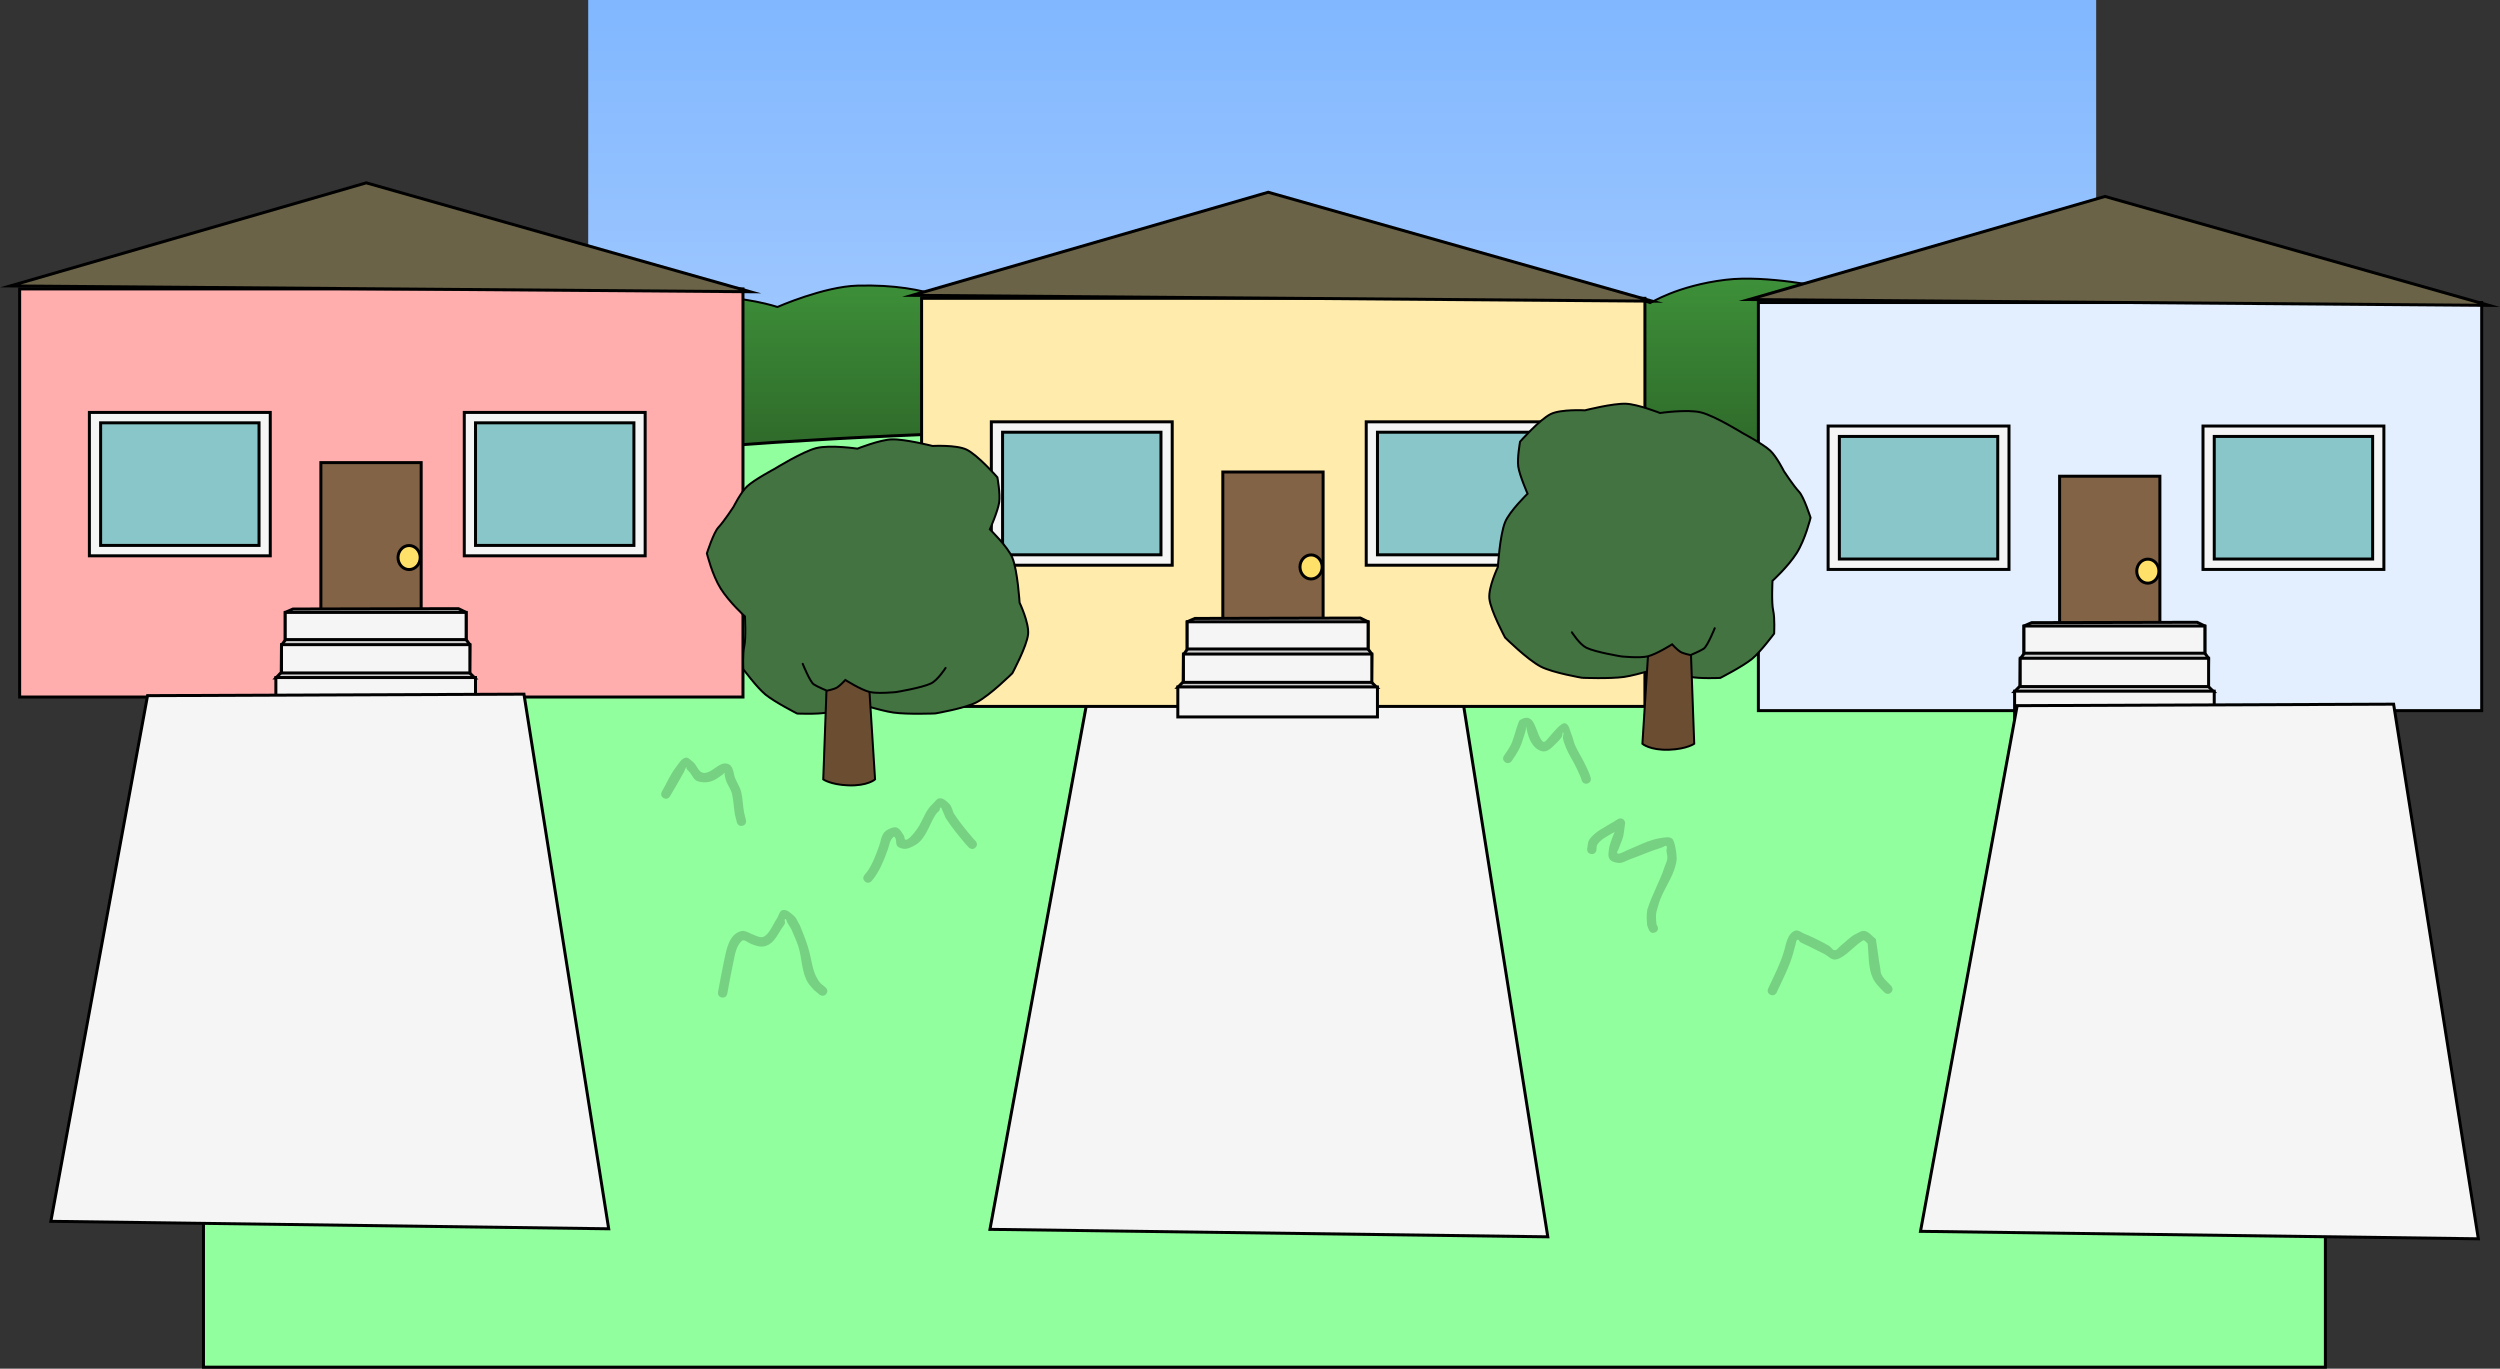 <svg version="1.1" xmlns="http://www.w3.org/2000/svg" xmlns:xlink="http://www.w3.org/1999/xlink" width="1248.917" height="683.744" viewBox="0,0,1248.917,683.744"><rect x="0" y="0" width="1248.917" height="683.744" fill="#333333" stroke="none"/><defs><linearGradient x1="278.798" y1="234.126" x2="278.798" y2="-184.869" gradientUnits="userSpaceOnUse" id="color-1"><stop offset="0" stop-color="#cee0ff"/><stop offset="1" stop-color="#80b7ff"/></linearGradient><linearGradient x1="248.67" y1="-45.671" x2="248.67" y2="91.627" gradientUnits="userSpaceOnUse" id="color-2"><stop offset="0" stop-color="#3d9039"/><stop offset="1" stop-color="#265221"/></linearGradient></defs><g transform="translate(391.715,184.869)"><g data-paper-data="{&quot;isPaintingLayer&quot;:true}" fill-rule="nonzero" stroke-linejoin="miter" stroke-miterlimit="10" stroke-dasharray="" stroke-dashoffset="0" style="mix-blend-mode: normal"><path d="M655.459,-184.869v418.995h-753.322v-418.995z" data-paper-data="{&quot;index&quot;:null}" fill="url(#color-1)" stroke="none" stroke-width="0" stroke-linecap="butt"/><path d="M586.951,147.485l-667.105,-3.811l0.592,-174.22c0,0 19.285,-6.227 37.404,-6.311c22.765,-0.106 38.831,5.342 38.831,5.342c0,0 23.186,-10.227 40.077,-10.666c37.343,-0.97 52.221,10.666 52.221,10.666c0,0 28.034,-9.413 57.074,-9.089c41.317,0.462 63.156,8.119 63.156,8.119c0,0 23.749,-10.736 49.762,-10.131c28.017,0.651 37.678,7.223 37.678,7.223c0,0 24.916,-9.282 66.756,-7.965c46.188,1.453 69.262,9.905 69.262,9.905c0,0 13.586,-8.705 37.648,-11.636c20.496,-2.496 49.792,3.879 49.792,3.879c0,0 24.128,-1.986 33.166,-0.643c8.307,1.234 34.522,11.212 34.522,11.212z" fill="url(#color-2)" stroke="#000000" stroke-width="1" stroke-linecap="round"/><path d="M177.412,204.389l-21.09,-60.33c0,0 65.381,-29.656 284.017,-29.656c206.45,0 265.738,11.377 265.738,11.377v78.608z" fill="#a9fab2" stroke="#000000" stroke-width="1.5" stroke-linecap="butt"/><path d="M-140.813,336.091v-178.096c0,0 44.291,-25.777 262.926,-25.777c206.45,0 265.738,25.777 265.738,25.777v178.096z" fill="#a9fab2" stroke="#000000" stroke-width="1.5" stroke-linecap="butt"/><path d="M-290.065,498.125v-413.54c0,0 85.999,-54.551 527.198,-55.858c415.642,-1.231 532.836,83.47 532.836,83.47v385.928z" fill="#91ff9e" stroke="#000000" stroke-width="1.5" stroke-linecap="butt"/><path d="M102.834,429.273l48.303,-262.61l188.048,-0.743l42.329,267.083z" fill="#f5f5f5" stroke="#000000" stroke-width="1.5" stroke-linecap="butt"/><g stroke="#000000" stroke-width="1.5" stroke-linecap="butt"><path d="M68.685,168.032v-203.873h361.348v203.873z" fill="#ffecad"/><path d="M219.168,131.931v-81h50.098v81z" fill="#836346"/><path d="M103.522,97.494v-71.635h90.364v71.635z" fill="#f5f5f5"/><path d="M109.14,92.297v-61.243h79.127v61.243z" fill="#89c6c9"/><path d="M290.804,97.494v-71.635h90.364v71.635z" fill="#f5f5f5"/><path d="M296.422,92.297v-61.243h79.127v61.243z" fill="#89c6c9"/><g><path d="M199.495,142.153l1.873,-2.561v-13.824l3.865,-1.688l82.636,-0.185l3.863,1.873v13.59l1.873,2.561l-0.162,14.025l2.614,2.578l-99.357,-0.021l2.679,-2.77z" fill="#cfcfcf"/><g fill="#f5f5f5"><path d="M201.367,139.343v-13.576h90.364v13.576z"/><path d="M199.495,156.012v-14.138h94.109v14.138z"/><path d="M196.685,173.289v-14.983h99.728v14.983z"/></g></g><path d="M64.014,-37.331l177.822,-51.503l191.792,54.405z" fill="#6a6348"/><path d="M268.787,98.358c0,3.318 -2.48,6.008 -5.54,6.008c-3.06,0 -5.54,-2.69 -5.54,-6.008c0,-3.318 2.48,-6.008 5.54,-6.008c3.06,0 5.54,2.69 5.54,6.008z" fill="#ffe16a"/></g><g stroke="#000000" stroke-width="1.5" stroke-linecap="butt"><path d="M486.712,170.137v-203.873h361.348v203.873z" fill="#e3efff"/><path d="M637.196,134.036v-81h50.098v81z" fill="#836346"/><path d="M521.549,99.598v-71.635h90.364v71.635z" fill="#f5f5f5"/><path d="M527.168,94.402v-61.243h79.127v61.243z" fill="#89c6c9"/><path d="M708.831,99.598v-71.635h90.364v71.635z" fill="#f5f5f5"/><path d="M714.45,94.402v-61.243h79.127v61.243z" fill="#89c6c9"/><g><path d="M617.522,144.257l1.873,-2.561v-13.824l3.865,-1.688l82.636,-0.185l3.863,1.873v13.59l1.873,2.561l-0.162,14.025l2.614,2.578l-99.357,-0.021l2.679,-2.77z" fill="#cfcfcf"/><g fill="#f5f5f5"><path d="M619.395,141.448v-13.576h90.364v13.576z"/><path d="M617.522,158.117v-14.138h94.109v14.138z"/><path d="M614.713,175.394v-14.983h99.728v14.983z"/></g></g><path d="M482.041,-35.226l177.822,-51.503l191.792,54.405z" fill="#6a6348"/><path d="M686.814,100.462c0,3.318 -2.48,6.008 -5.54,6.008c-3.06,0 -5.54,-2.69 -5.54,-6.008c0,-3.318 2.48,-6.008 5.54,-6.008c3.06,0 5.54,2.69 5.54,6.008z" fill="#ffe16a"/></g><g stroke="#000000" stroke-width="1.5" stroke-linecap="butt"><path d="M-381.899,163.338v-203.873h361.348v203.873z" fill="#ffadad"/><path d="M-231.415,127.237v-81h50.098v81z" fill="#836346"/><path d="M-347.062,92.799v-71.635h90.364v71.635z" fill="#f5f5f5"/><path d="M-341.443,87.603v-61.243h79.127v61.243z" fill="#89c6c9"/><path d="M-159.779,92.799v-71.635h90.364v71.635z" fill="#f5f5f5"/><path d="M-154.161,87.603v-61.243h79.127v61.243z" fill="#89c6c9"/><g><path d="M-251.089,137.458l1.873,-2.561v-13.824l3.865,-1.688l82.636,-0.185l3.863,1.873v13.59l1.873,2.561l-0.162,14.025l2.614,2.578l-99.357,-0.021l2.679,-2.77z" fill="#cfcfcf"/><g fill="#f5f5f5"><path d="M-249.216,134.649v-13.576h90.364v13.576z"/><path d="M-251.089,151.317v-14.138h94.109v14.138z"/><path d="M-253.898,168.595v-14.983h99.728v14.983z"/></g></g><path d="M-386.569,-42.026l177.822,-51.503l191.792,54.405z" fill="#6a6348"/><path d="M-181.797,93.663c0,3.318 -2.48,6.008 -5.54,6.008c-3.06,0 -5.54,-2.69 -5.54,-6.008c0,-3.318 2.48,-6.008 5.54,-6.008c3.06,0 5.54,2.69 5.54,6.008z" fill="#ffe16a"/></g><g data-paper-data="{&quot;index&quot;:null}"><path d="M398.699,153.741c0,0 -14.776,-2.508 -20.728,-5.614c-6.779,-3.538 -17.789,-14.49 -17.789,-14.49c0,0 -7.237,-13.419 -7.854,-19.451c-0.583,-5.694 4.247,-15.786 4.247,-15.786c0,0 0.959,-15.879 3.6,-22.4c2.237,-5.522 11.236,-14.227 11.236,-14.227c0,0 -4.012,-9.088 -4.657,-13.556c-0.602,-4.174 0.906,-12.43 0.906,-12.43c0,0 9.767,-11.12 15.376,-13.833c5.148,-2.49 17.014,-1.834 17.014,-1.834c0,0 13.912,-3.524 20.456,-3.291c5.905,0.21 17.089,4.628 17.089,4.628c0,0 13.516,-1.988 20.448,-0.295c6.861,1.675 20.934,10.401 20.934,10.401c0,0 10.074,5.369 13.631,8.657c3.238,2.993 6.845,10.271 6.845,10.271c0,0 4.849,7.411 7.602,10.329c2.414,2.559 5.733,12.953 5.733,12.953c0,0 -2.632,10.853 -6.957,17.679c-4.315,6.81 -12.059,13.836 -12.059,13.836c0,0 -0.579,10.832 0.334,14.826c0.891,3.9 0.475,11.546 0.475,11.546c0,0 -6.775,9.118 -10.953,12.557c-4.72,3.886 -15.94,9.58 -15.94,9.58c0,0 -10.291,0.468 -15.102,-0.552c-4.392,-0.932 -12.62,-5.329 -12.62,-5.329c0,0 -13.631,4.435 -20.4,5.391c-6.981,0.986 -20.869,0.438 -20.869,0.438z" fill="#427340" stroke="#000000" stroke-width="1" stroke-linecap="round"/><path d="M451.185,91.166l3.477,95.518c0,0 -3.703,2.637 -12.465,2.977c-9.667,0.375 -13.422,-2.967 -13.422,-2.967l6.015,-94.516z" fill="#6b4d32" stroke="#000000" stroke-width="1" stroke-linecap="round"/><path d="M464.908,128.967c0,0 -3.642,9.043 -5.52,10.247c-1.955,1.254 -6.561,3.169 -6.561,3.169c0,0 -3.461,-0.674 -5.065,-1.607c-1.451,-0.844 -4.144,-3.754 -4.144,-3.754c0,0 -7.807,4.958 -12.219,6.011c-3.984,0.951 -13.1,0.033 -13.1,0.033c0,0 -12.967,-2.125 -17.488,-4.328c-3.413,-1.663 -7.261,-7.733 -7.261,-7.733" fill="#427340" stroke="#000000" stroke-width="1" stroke-linecap="round"/><path d="M422.996,133l-0.014,-52.757l33.16,-0.012l0.014,52.757z" fill="#427340" stroke="none" stroke-width="0" stroke-linecap="butt"/></g><g data-paper-data="{&quot;index&quot;:null}"><path d="M75.514,171.544c0,0 -13.888,0.548 -20.869,-0.438c-6.769,-0.956 -20.4,-5.391 -20.4,-5.391c0,0 -8.228,4.397 -12.62,5.329c-4.811,1.021 -15.102,0.552 -15.102,0.552c0,0 -11.22,-5.695 -15.94,-9.58c-4.177,-3.439 -10.953,-12.557 -10.953,-12.557c0,0 -0.416,-7.645 0.475,-11.546c0.912,-3.993 0.334,-14.826 0.334,-14.826c0,0 -7.744,-7.026 -12.059,-13.836c-4.325,-6.825 -6.957,-17.679 -6.957,-17.679c0,0 3.319,-10.393 5.733,-12.953c2.753,-2.919 7.602,-10.329 7.602,-10.329c0,0 3.607,-7.278 6.845,-10.271c3.557,-3.288 13.631,-8.657 13.631,-8.657c0,0 14.073,-8.725 20.934,-10.401c6.933,-1.693 20.448,0.295 20.448,0.295c0,0 11.184,-4.418 17.089,-4.628c6.544,-0.233 20.456,3.291 20.456,3.291c0,0 11.866,-0.656 17.014,1.834c5.609,2.713 15.376,13.833 15.376,13.833c0,0 1.509,8.257 0.906,12.43c-0.645,4.468 -4.657,13.556 -4.657,13.556c0,0 9,8.706 11.236,14.227c2.641,6.521 3.6,22.4 3.6,22.4c0,0 4.83,10.092 4.247,15.786c-0.617,6.032 -7.854,19.451 -7.854,19.451c0,0 -11.01,10.952 -17.789,14.49c-5.952,3.107 -20.728,5.614 -20.728,5.614z" fill="#427340" stroke="#000000" stroke-width="1" stroke-linecap="round"/><path d="M39.424,109.981l6.015,94.516c0,0 -3.755,3.342 -13.422,2.967c-8.762,-0.34 -12.465,-2.977 -12.465,-2.977l3.477,-95.518z" fill="#6b4d32" stroke="#000000" stroke-width="1" stroke-linecap="round"/><path d="M80.664,148.808c0,0 -3.847,6.069 -7.261,7.733c-4.521,2.203 -17.488,4.328 -17.488,4.328c0,0 -9.116,0.918 -13.1,-0.033c-4.412,-1.053 -12.219,-6.011 -12.219,-6.011c0,0 -2.694,2.909 -4.144,3.754c-1.604,0.934 -5.065,1.607 -5.065,1.607c0,0 -4.606,-1.915 -6.561,-3.169c-1.878,-1.204 -5.52,-10.247 -5.52,-10.247" fill="#427340" stroke="#000000" stroke-width="1" stroke-linecap="round"/><path d="M18.058,150.791l0.014,-52.757l33.16,0.012l-0.014,52.757z" fill="#427340" stroke="none" stroke-width="0" stroke-linecap="butt"/></g><path d="M95.578,238.553c-1.691,1.619 -3.31,-0.071 -3.31,-0.071l-1.345,-1.411c-3.656,-4.299 -7.207,-8.664 -10.27,-13.387c-0.549,-1.291 -1.038,-2.61 -1.647,-3.873c-0.214,-0.444 -0.326,-1.29 -0.815,-1.232c-0.502,0.059 -0.295,0.987 -0.59,1.398c-0.484,0.677 -1.239,1.132 -1.71,1.818c-3.22,4.68 -4.933,12.295 -10.199,15.385c-1.925,1.13 -4.232,2.374 -6.416,1.915c-5.162,-1.083 -2.079,-3.812 -4.209,-5.942c-0.195,-0.195 -0.544,0.175 -0.743,0.366c-1.51,1.454 -1.751,3.815 -2.455,5.789c-1.948,5.463 -4.355,11.656 -8.19,15.991c0,0 -1.566,1.74 -3.306,0.174c-1.74,-1.566 -0.174,-3.306 -0.174,-3.306c3.455,-3.756 5.527,-9.646 7.264,-14.443c1.164,-3.214 0.972,-6.48 4.586,-8.297c4.656,-2.34 5.53,-0.353 7.761,3.073c0.419,0.643 0.133,1.944 0.878,2.13c1.491,0.371 4.746,-4.045 4.959,-4.32c0.698,-0.903 1.356,-1.842 1.923,-2.833c2.114,-3.693 3.386,-7.834 6.661,-10.751c1.144,-1.019 2.097,-2.849 3.628,-2.819c1.886,0.037 3.535,1.594 4.809,2.985c1.131,1.235 1.402,3.041 2.102,4.562c2.864,4.439 6.283,8.549 9.718,12.582l1.161,1.207c0,0 1.619,1.691 -0.071,3.31z" fill="#77d182" stroke="none" stroke-width="0.5" stroke-linecap="butt"/><path d="M435.117,280.956c-2.152,0.922 -3.074,-1.23 -3.074,-1.23l-0.879,-2.317c-0.261,-2.598 -0.396,-5.26 0.054,-7.832c2.308,-7.482 6.267,-14.082 8.675,-21.49c0.434,-1.336 1.166,-2.605 1.322,-4.001c0.15,-1.338 -0.326,-2.674 -0.423,-4.016c-0.055,-0.755 0.543,-1.778 -0.031,-2.27c-0.512,-0.438 -1.294,0.377 -1.934,0.587c-1.368,0.448 -2.732,0.906 -4.089,1.386c-4.172,1.478 -8.246,3.243 -12.414,4.722c-1.784,0.633 -3.528,1.947 -5.408,1.731c-5.998,-0.687 -5.369,-3.57 -4.691,-7.755c0.213,-1.315 0.715,-2.568 1.133,-3.833c0.437,-1.325 0.955,-2.645 1.602,-3.89c-3.063,1.687 -7.108,3.683 -8.711,6.313c-0.499,0.818 -0.303,1.892 -0.454,2.838c0,0 -0.459,2.296 -2.755,1.836c-2.296,-0.459 -1.836,-2.755 -1.836,-2.755c0.317,-1.397 0.203,-2.97 0.951,-4.191c2.513,-4.101 8.225,-6.593 12.133,-9.063l0.014,-0.004l-0.002,-0.003l2.234,-1.375c0.363,-0.232 0.795,-0.367 1.259,-0.367c1.293,0 2.341,1.048 2.341,2.341c0,0.121 -0.009,0.239 -0.027,0.355l-0.627,4.6l-0.022,-0.003c-0.007,0.081 -0.015,0.161 -0.023,0.242c-0.299,2.778 -1.764,5.303 -2.635,7.958c-0.192,0.586 -0.8,1.124 -0.666,1.725c0.086,0.386 0.745,0.452 1.13,0.361c1.198,-0.285 2.263,-0.974 3.402,-1.44c5.181,-2.12 11.725,-5.63 17.313,-6.334c1.849,-0.233 4.086,-0.841 5.585,0.267c1.605,1.188 2.478,8.878 2.308,10.534c-0.725,7.048 -5.568,13.257 -8.098,19.629c-0.834,2.101 -1.333,4.321 -2.007,6.479c-0.39,2.039 -0.175,4.164 0.054,6.227l0.527,0.963c0,0 0.922,2.152 -1.23,3.074z" fill="#77d182" stroke="none" stroke-width="0.5" stroke-linecap="butt"/><path d="M401.427,206.514c-2.221,0.74 -2.961,-1.481 -2.961,-1.481l-0.614,-1.881c-0.545,-1.2 -1.09,-2.401 -1.635,-3.601c-1.694,-3.737 -4.135,-7.239 -5.665,-11.02c-0.607,-1.5 -1.199,-3.028 -1.493,-4.619c-0.174,-0.942 0.63,-2.069 0.108,-2.873c-0.401,-0.617 -0.198,1.505 -0.594,2.124c-0.783,1.223 -1.813,2.281 -2.867,3.281c-2.598,2.465 -4.97,5.623 -9.031,3.184c-3.984,-2.392 -5.149,-7.378 -6.002,-11.438c-0.115,-0.546 -0.022,1.125 -0.155,1.667c-0.37,1.516 -0.91,2.986 -1.371,4.477c-1.483,4.799 -2.86,6.854 -5.657,10.966c0,0 -1.316,1.936 -3.252,0.619c-1.936,-1.316 -0.619,-3.252 -0.619,-3.252c2.66,-3.911 3.694,-5.222 5.051,-9.704c0.034,-0.112 2.207,-7.69 2.84,-8.08c7.983,-4.921 7.638,6.791 11.44,10.654c0.979,0.995 2.482,-1.374 3.435,-2.394c1.263,-1.351 5.75,-7.271 7.795,-6.675c2.172,0.633 2.367,3.87 3.308,5.928c0.625,1.367 0.81,2.901 1.369,4.297c1.498,3.739 3.944,7.23 5.622,10.923c0.545,1.2 1.09,2.401 1.635,3.601l0.792,2.336c0,0 0.74,2.221 -1.481,2.961z" fill="#77d182" stroke="none" stroke-width="0.5" stroke-linecap="butt"/><path d="M21.021,311.684c-1.482,1.812 -3.294,0.33 -3.294,0.33l-2.737,-2.252c-0.978,-1.164 -2.104,-2.218 -2.933,-3.493c-3.399,-5.231 -3.088,-12.7 -5.009,-18.531c-0.939,-2.852 -2.268,-5.56 -3.396,-8.343c-0.696,-1.147 -1.392,-2.294 -2.087,-3.442c-0.337,-0.556 -0.407,-1.922 -1.007,-1.671c-0.667,0.279 0.094,1.488 -0.167,2.162c-0.387,0.998 -1.136,1.815 -1.722,2.711c-2.019,3.087 -3.756,7.021 -7.478,8.41c-2.859,1.067 -5.213,0.054 -7.872,-0.976c-1.462,-0.566 -3.349,-2.484 -4.488,-1.407c-2.576,2.436 -3.251,6.047 -3.921,9.304c-1.169,5.682 -2.299,11.348 -3.307,17.061c0,0 -0.407,2.305 -2.712,1.899c-2.305,-0.407 -1.899,-2.712 -1.899,-2.712c1.017,-5.76 2.122,-11.482 3.335,-17.205c0.831,-3.921 2.053,-9.779 5.839,-12.196c3.744,-2.39 5,-0.561 8.806,0.876c1.041,0.393 3.181,1.529 4.61,0.959c3.012,-1.201 4.946,-6.412 6.734,-9.03c1.013,-1.484 1.339,-4.116 3.113,-4.399c2.08,-0.332 3.986,1.608 5.554,3.015c1.324,1.189 1.895,3.013 2.842,4.519c1.875,4.581 3.646,8.891 4.87,13.693c1.447,5.675 1.654,10.872 5.576,15.46l2.418,1.966c0,0 1.812,1.482 0.33,3.294z" fill="#77d182" stroke="none" stroke-width="0.5" stroke-linecap="butt"/><path d="M-20.761,227.652c-2.271,0.568 -2.839,-1.703 -2.839,-1.703l-0.955,-3.823c-0.613,-3.368 -0.666,-6.993 -1.448,-10.302c-0.538,-2.277 -2.039,-4.217 -2.879,-6.4c-0.448,-1.165 -0.659,-2.411 -0.888,-3.639c-0.039,-0.206 0.289,-0.692 0.092,-0.622c-0.46,0.163 -0.693,0.694 -1.091,0.977c-2.968,2.11 -5.46,4.04 -9.477,3.785c-4.88,-0.309 -4.597,-1.929 -6.852,-4.907c-0.485,-0.64 -1.169,-1.124 -1.598,-1.803c-0.162,-0.256 0.08,-1.136 -0.111,-0.901c-0.618,0.761 -0.833,1.776 -1.299,2.638c-2.197,4.057 -4.615,8.013 -6.921,12.01c0,0 -1.17,2.028 -3.198,0.858c-2.028,-1.17 -0.858,-3.198 -0.858,-3.198c2.259,-3.916 4.308,-8.791 7.118,-12.323c1.355,-1.703 2.515,-4.012 4.601,-4.634c1.404,-0.418 2.682,1.234 3.851,2.117c1.992,1.504 2.665,5.486 5.61,5.474c4.204,-0.017 7.256,-5.605 11.457,-4.61c3.251,0.77 3.071,4.857 3.89,6.986c0.927,2.41 2.492,4.588 3.105,7.097c0.814,3.33 0.855,7.012 1.473,10.411l0.92,3.675c0,0 0.568,2.271 -1.703,2.839z" fill="#77d182" stroke="none" stroke-width="0.5" stroke-linecap="butt"/><path d="M553.012,310.92c-1.655,1.655 -3.311,0 -3.311,0l-0.959,-0.959c-1.984,-2.048 -3.619,-3.525 -4.929,-6.339c-2.27,-4.875 -1.968,-11.776 -2.474,-17.041c-0.678,-0.57 -1.169,-1.517 -2.033,-1.71c-0.424,-0.095 -2.992,1.984 -3.158,2.114c-2.781,2.175 -7.615,7.481 -11.283,7.517c-1.921,0.019 -3.367,-1.852 -5.079,-2.723c-2.624,-1.335 -5.266,-2.631 -7.899,-3.948c-1.378,-0.689 -2.838,-1.216 -4.172,-1.986c-0.556,-0.321 -0.854,-1.483 -1.456,-1.262c-0.728,0.267 -0.684,1.398 -0.922,2.135c-0.437,1.354 -0.723,2.752 -1.096,4.126c-1.915,7.051 -5.346,13.481 -8.403,20.105c0,0 -0.981,2.126 -3.107,1.144c-2.126,-0.981 -1.144,-3.107 -1.144,-3.107c2.951,-6.394 6.251,-12.597 8.139,-19.384c0.842,-3.025 1.6,-8.2 5.34,-9.547c1.533,-0.552 3.124,0.942 4.636,1.55c4.028,1.621 8.576,3.863 12.318,6.059c1.032,0.605 1.673,2.12 2.869,2.155c1.11,0.033 1.792,-1.313 2.671,-1.993c2.235,-1.73 5.224,-4.932 7.9,-6.15c1.437,-0.654 2.983,-1.832 4.513,-1.44c2.167,0.554 3.604,2.652 5.406,3.978c0.854,4.895 1.316,9.757 2.227,14.636c0.182,0.977 0.097,2.035 0.515,2.936c0.892,1.927 2.521,3.424 3.975,4.908l0.916,0.915c0,0 1.655,1.655 0,3.311z" fill="#77d182" stroke="none" stroke-width="0.5" stroke-linecap="butt"/><path d="M-366.311,425.264l48.303,-262.61l188.048,-0.743l42.329,267.083z" fill="#f5f5f5" stroke="#000000" stroke-width="1.5" stroke-linecap="butt"/><path d="M567.704,430.264l48.303,-262.61l188.048,-0.743l42.329,267.083z" fill="#f5f5f5" stroke="#000000" stroke-width="1.5" stroke-linecap="butt"/></g></g></svg>